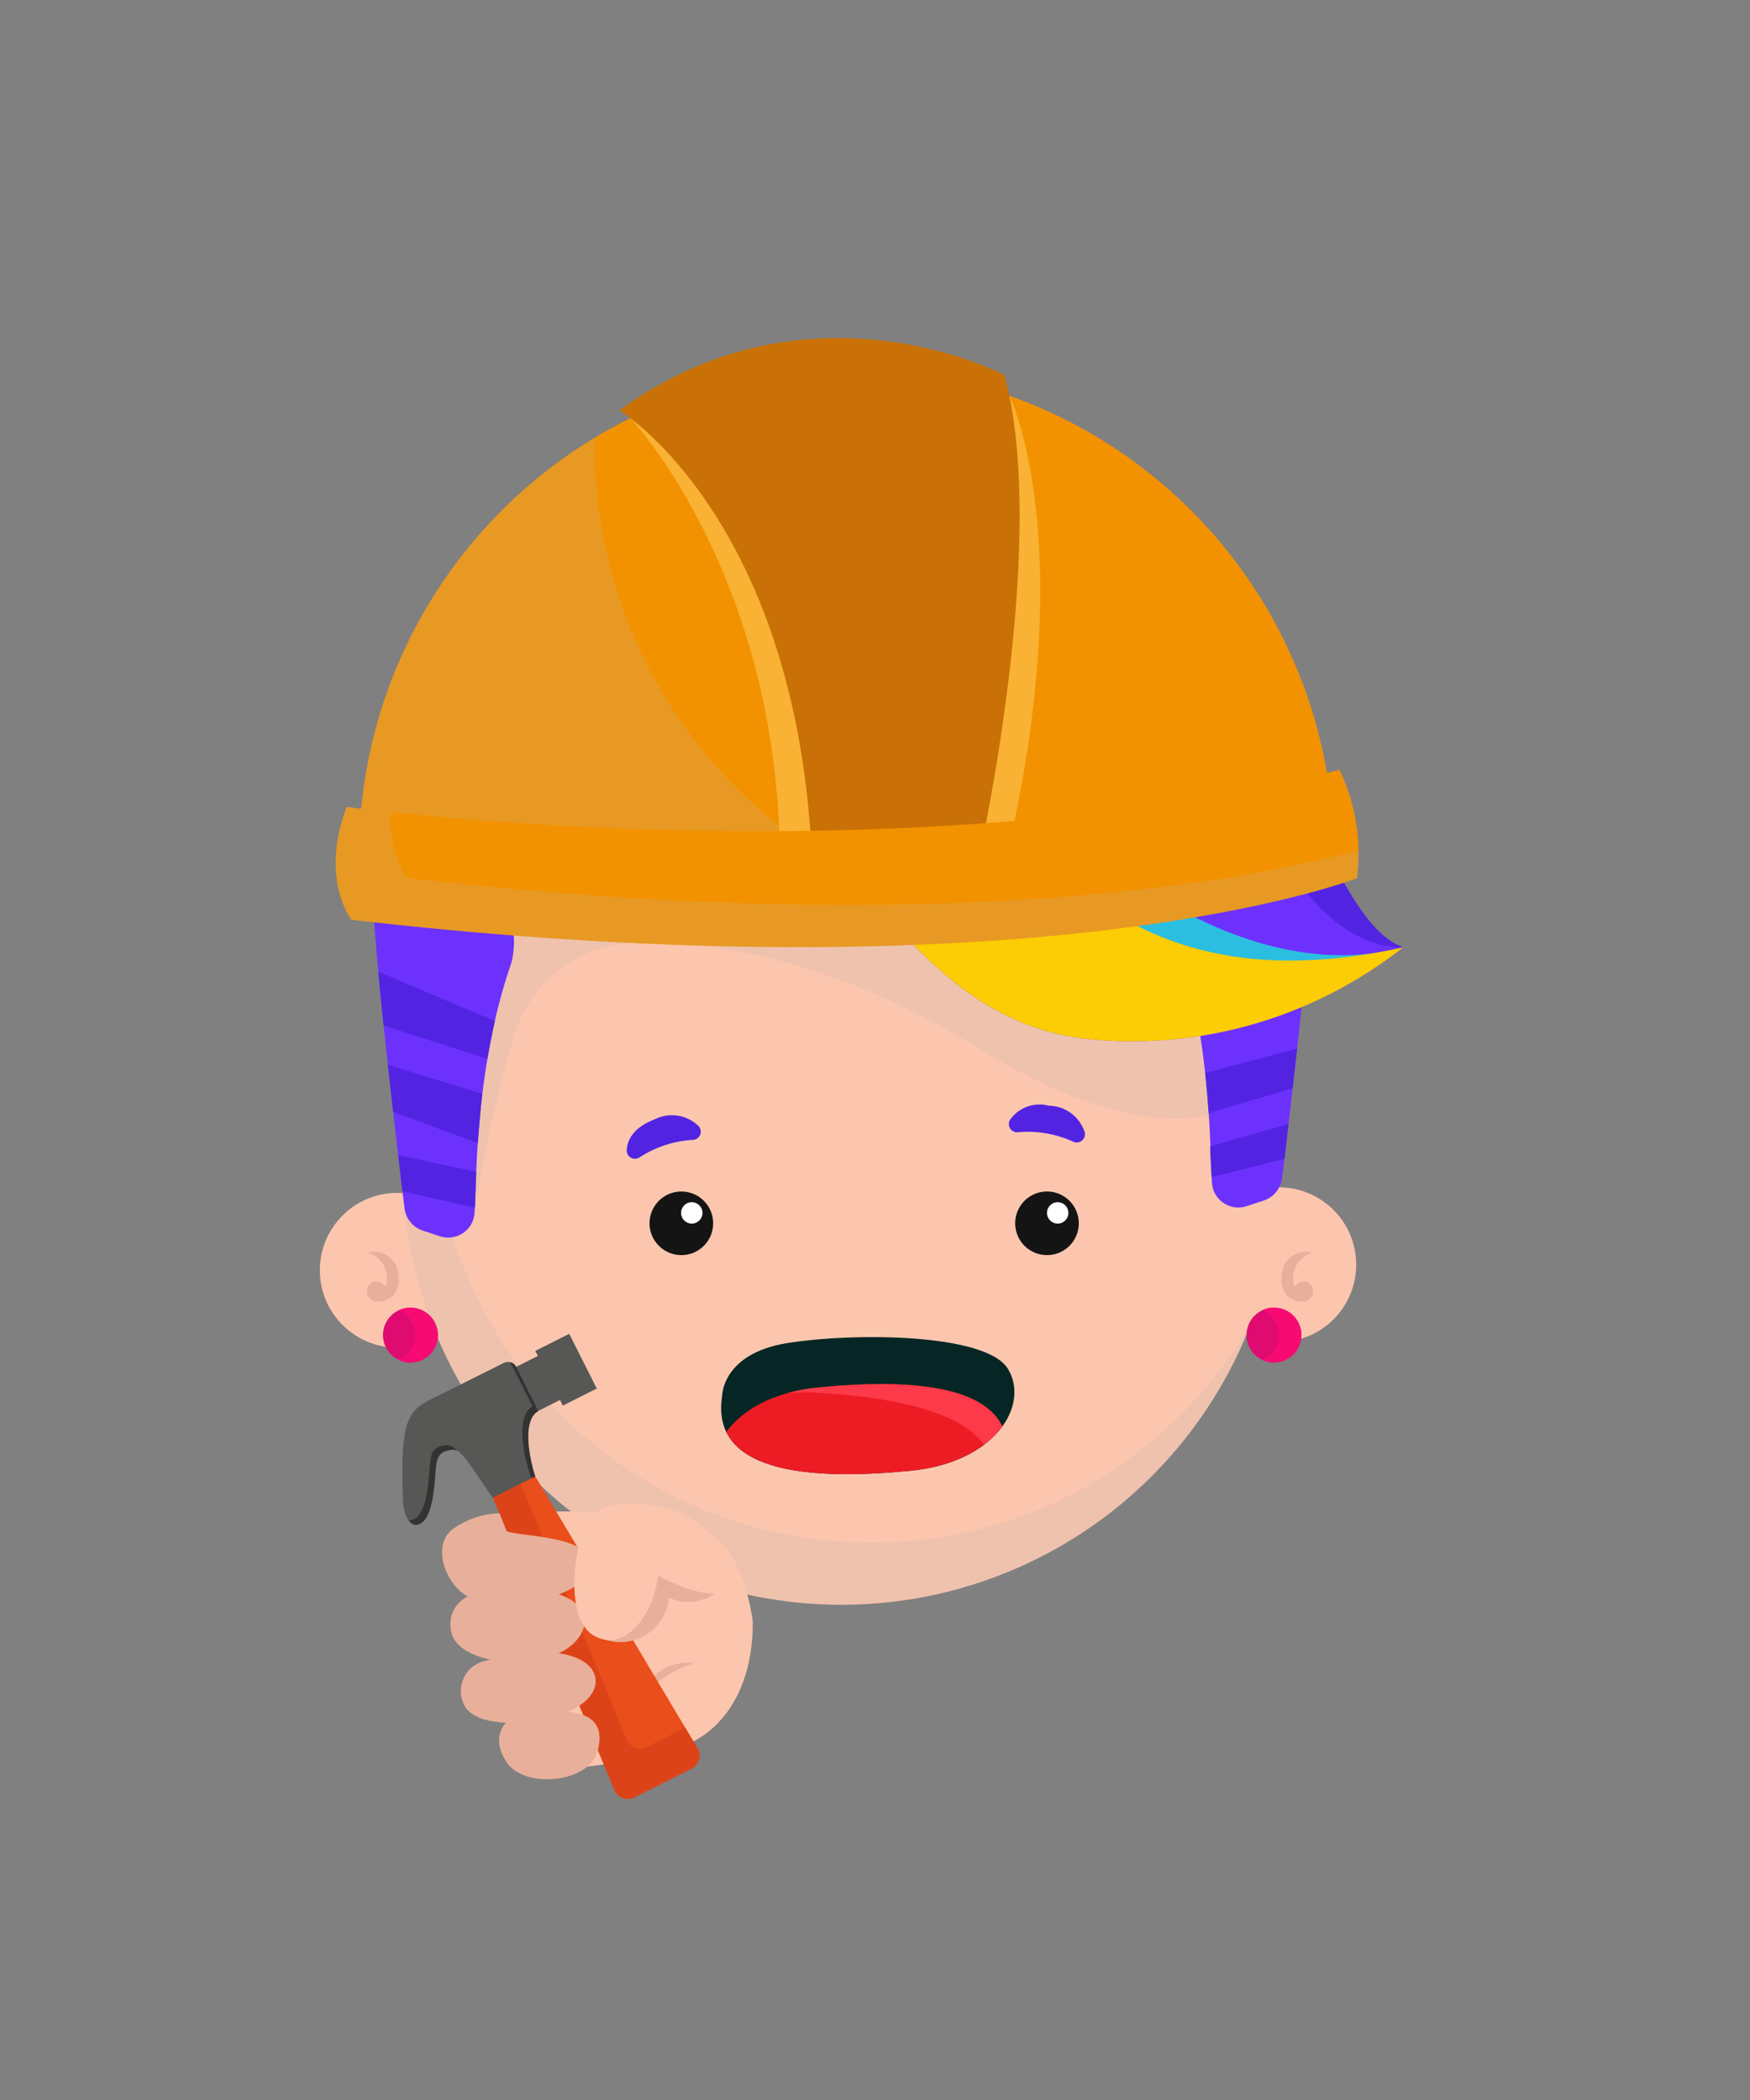 <svg xmlns="http://www.w3.org/2000/svg" width="120" height="144" viewBox="0 0 120 144">
  <rect x="0" y="0" width="120" height="144" fill="#808080" stroke="none"/>
  <g id="Grupo_3995" data-name="Grupo 3995" transform="translate(-48 -120)">
    <rect id="Rectángulo_2130" data-name="Rectángulo 2130" width="120" height="144" transform="translate(48 120)" fill="none"/>
    <g id="Grupo_40209" data-name="Grupo 40209" transform="translate(-602.542 -290.622)">
      <circle id="Elipse_1117" data-name="Elipse 1117" cx="30.09" cy="30.09" r="30.09" transform="translate(678.146 460.483)" fill="#fcc6ae"/>
      <path id="Trazado_43130" data-name="Trazado 43130" d="M687.918,511.817s2.931-14.508,2.637-14.448,8.142-15.747,27.8-5.46,25.818,10.943,25.818,10.943v6.99s-5.05,6.309-19.56-2.646c-9.886-6.1-18.126-7.343-23.444-7.261a9.005,9.005,0,0,0-8.465,6.462,96.613,96.613,0,0,0-2.681,12.136Z" transform="translate(-6.947 -24.676)" fill="#bcb5b1" opacity="0.2" style="mix-blend-mode: multiply;isolation: isolate"/>
      <circle id="Elipse_1118" data-name="Elipse 1118" cx="5.305" cy="5.305" r="5.305" transform="translate(732.927 492.037)" fill="#fcc6ae"/>
      <path id="Trazado_43131" data-name="Trazado 43131" d="M794.449,547.945a1.635,1.635,0,0,0-2.078,1.312c-.339,1.759.963,2.122,1.564,2.048a.737.737,0,0,0,.235-1.318c-.524-.277-.944.3-.944.3A1.812,1.812,0,0,1,794.449,547.945Z" transform="translate(-53.906 -51.424)" fill="#e8b09a"/>
      <path id="Trazado_43132" data-name="Trazado 43132" d="M784.983,494.746a1.86,1.86,0,0,1,2.343.191,3.5,3.5,0,0,1,1.039,2.3c.191,2.224-1.587,17.2-2.112,21.537a1.862,1.862,0,0,1-1.27,1.546l-1.159.38a1.809,1.809,0,0,1-2.373-1.543l-.005-.063c-.153-2.114-.007-9.881-2.508-17.082a1.618,1.618,0,0,1-.052-.184c-.1-.454-.444-2.343.47-3.1C780.128,498.088,783.367,495.854,784.983,494.746Z" transform="translate(-47.799 -27.37)" fill="#6d31fd"/>
      <path id="Trazado_43133" data-name="Trazado 43133" d="M781.124,512.6l8-3.388c-.106,1.149-.232,2.4-.367,3.7l-7.118,2.276C781.492,514.339,781.324,513.473,781.124,512.6Z" transform="translate(-48.872 -34.023)" fill="#422c9b"/>
      <path id="Trazado_43134" data-name="Trazado 43134" d="M788.812,525.254l-5.759,1.711c-.057-.849-.134-1.77-.241-2.743l6.307-1.686C789.016,523.464,788.913,524.376,788.812,525.254Z" transform="translate(-49.631 -40.018)" fill="#5224e2"/>
      <path id="Trazado_43135" data-name="Trazado 43135" d="M788.538,534.325l-5,1.256c-.05-.749-.1-1.661-.1-2.11l5.373-1.545C788.718,532.745,788.627,533.551,788.538,534.325Z" transform="translate(-49.912 -44.241)" fill="#5224e2"/>
      <path id="Trazado_43136" data-name="Trazado 43136" d="M682.2,471.312c-.679-5.654-.789-25.281,30.335-25.6,0,0,21.027-2.085,29.07,16.309,0,0,4.394,17.352,9.458,18.99a30.049,30.049,0,0,1-21.224,6.33c-13.291-1.117-16.9-16.458-25.023-17.576-7.687-1.057-9.557,6.149-13.389,8.294-.438.245-1.261,1.619-1.779,1.267l-6.255-4.334C682.607,474.493,682.311,472.237,682.2,471.312Z" transform="translate(-4.299 -5.43)" fill="#6d31fd"/>
      <path id="Trazado_43137" data-name="Trazado 43137" d="M683.55,474.563c-.634-5.278-.736-23.6,28.319-23.9,0,0,19.158-2.965,26.666,14.206,0,0,4.215,16.22,12.527,16.14h0c-5.064-1.638-9.458-18.99-9.458-18.99-8.043-18.394-29.07-16.309-29.07-16.309-31.124.319-31.014,19.945-30.335,25.6.111.925.407,3.181,1.193,3.682l.235.164C683.595,474.929,683.57,474.724,683.55,474.563Z" transform="translate(-4.299 -5.43)" fill="#5224e2"/>
      <path id="Trazado_43138" data-name="Trazado 43138" d="M695.831,490.76h0s-4.8-16.522,11.645-19.633c13.54-2.562,19.117,5.566,24.553,11.152s15.341,12.511,24.948,9.979c0,0-20.256,7.6-28.374.223S712.74,475.352,705.964,478.7,695.831,490.76,695.831,490.76Z" transform="translate(-10.213 -16.674)" fill="#2bbee0"/>
      <path id="Trazado_43139" data-name="Trazado 43139" d="M696.364,495.806s9.217-6.591,23.415-3.366c0,0-2.633-12.826-13.133-10.237S696.364,495.806,696.364,495.806Z" transform="translate(-10.745 -21.72)" fill="#422c9b"/>
      <path id="Trazado_43140" data-name="Trazado 43140" d="M713.937,487.313l-3.711.794c-2.478,1.832-2.976,5.337-3.014,7.392a30.764,30.764,0,0,1,3.276-.853A11.152,11.152,0,0,1,713.937,487.313Z" transform="translate(-15.625 -24.174)" fill="#241c6b"/>
      <path id="Trazado_43141" data-name="Trazado 43141" d="M701.823,489.951l-2.941,1.183a16.057,16.057,0,0,0-2.517,8.312,19.077,19.077,0,0,1,2.982-1.618A12.589,12.589,0,0,1,701.823,489.951Z" transform="translate(-10.746 -25.36)" fill="#241c6b"/>
      <path id="Trazado_43142" data-name="Trazado 43142" d="M721.8,487.3a12.434,12.434,0,0,0-3.629,6.908,32.611,32.611,0,0,1,3.75-.2,24.893,24.893,0,0,1,2.924-5.419Z" transform="translate(-20.555 -24.167)" fill="#241c6b"/>
      <path id="Trazado_43143" data-name="Trazado 43143" d="M734.161,494.932l-1.679-2.284a9.279,9.279,0,0,0-2.52,3.858,33.06,33.06,0,0,1,4.93.811A17.364,17.364,0,0,0,734.161,494.932Z" transform="translate(-25.859 -26.574)" fill="#241c6b"/>
      <circle id="Elipse_1119" data-name="Elipse 1119" cx="5.305" cy="5.305" r="5.305" transform="translate(672.474 492.42)" fill="#fcc6ae"/>
      <path id="Trazado_43144" data-name="Trazado 43144" d="M714.9,550.728a30.092,30.092,0,0,1-28.1-40.862,30.089,30.089,0,1,0,54.163,25.8A30.071,30.071,0,0,1,714.9,550.728Z" transform="translate(-4.637 -34.318)" fill="#bcb5b1" opacity="0.2" style="mix-blend-mode: multiply;isolation: isolate"/>
      <path id="Trazado_43145" data-name="Trazado 43145" d="M678.4,547.945a1.635,1.635,0,0,1,2.078,1.312c.339,1.759-.963,2.122-1.564,2.048a.737.737,0,0,1-.235-1.318c.524-.277.945.3.945.3A1.812,1.812,0,0,0,678.4,547.945Z" transform="translate(-2.65 -51.424)" fill="#e8b09a"/>
      <circle id="Elipse_1120" data-name="Elipse 1120" cx="2.182" cy="2.182" r="2.182" transform="translate(695.081 492.324)" fill="#141414"/>
      <circle id="Elipse_1121" data-name="Elipse 1121" cx="0.734" cy="0.734" r="0.734" transform="translate(697.244 493.058)" fill="#fff"/>
      <circle id="Elipse_1122" data-name="Elipse 1122" cx="2.182" cy="2.182" r="2.182" transform="translate(720.153 492.324)" fill="#141414"/>
      <path id="Trazado_43146" data-name="Trazado 43146" d="M758.972,531.459a7.492,7.492,0,0,1,3.8.651.565.565,0,0,0,.776-.667,2.628,2.628,0,0,0-2.465-1.805,2.472,2.472,0,0,0-2.645.953A.568.568,0,0,0,758.972,531.459Z" transform="translate(-38.629 -43.196)" fill="#5224e2"/>
      <circle id="Elipse_1123" data-name="Elipse 1123" cx="0.734" cy="0.734" r="0.734" transform="translate(722.335 493.058)" fill="#fff"/>
      <path id="Trazado_43147" data-name="Trazado 43147" d="M711.6,533.769a7.5,7.5,0,0,1,3.668-1.2.565.565,0,0,0,.375-.952,2.627,2.627,0,0,0-3.022-.449c-1.452.557-1.847,1.4-1.9,2.075A.568.568,0,0,0,711.6,533.769Z" transform="translate(-17.202 -43.784)" fill="#5224e2"/>
      <path id="Trazado_43148" data-name="Trazado 43148" d="M682.553,498.495a1.86,1.86,0,0,0-2.344.19,3.506,3.506,0,0,0-1.039,2.3c-.191,2.224,1.587,17.2,2.113,21.538a1.861,1.861,0,0,0,1.27,1.545l1.159.38a1.809,1.809,0,0,0,2.374-1.543l0-.063c.154-2.114.007-9.881,2.508-17.082a1.61,1.61,0,0,0,.052-.183c.1-.455.444-2.344-.47-3.1C687.407,501.836,684.169,499.6,682.553,498.495Z" transform="translate(-3.005 -29.056)" fill="#6d31fd"/>
      <path id="Trazado_43149" data-name="Trazado 43149" d="M711.086,483.581c8.117,1.117,11.731,16.458,25.022,17.576a30.048,30.048,0,0,0,21.224-6.33c-26.909,5.908-27.6-18.963-43.392-18.466-21.262.668-17.753,16.969-17.753,16.969C696.985,489.025,702.617,482.416,711.086,483.581Z" transform="translate(-10.569 -19.244)" fill="#fccc05"/>
      <path id="Trazado_43150" data-name="Trazado 43150" d="M687.757,516.346l-8-3.388c.107,1.149.232,2.4.367,3.7l7.118,2.276C687.39,518.088,687.558,517.221,687.757,516.346Z" transform="translate(-3.278 -35.709)" fill="#5224e2"/>
      <path id="Trazado_43151" data-name="Trazado 43151" d="M681.312,527.784l5.809,2.15c.057-.848.192-2.42.3-3.394l-6.472-1.988C681.051,525.481,681.211,526.906,681.312,527.784Z" transform="translate(-3.811 -40.925)" fill="#5224e2"/>
      <path id="Trazado_43152" data-name="Trazado 43152" d="M684.506,498.992l5.385,3.326A10.057,10.057,0,0,0,684.506,498.992Z" transform="translate(-5.412 -29.427)" fill="#5224e2"/>
      <path id="Trazado_43153" data-name="Trazado 43153" d="M682.231,535.819l.295,2.477,4.969,1.14.094-2.461Z" transform="translate(-4.388 -45.993)" fill="#5224e2"/>
      <g id="Grupo_40203" data-name="Grupo 40203" transform="translate(699.992 502.309)">
        <path id="Trazado_43154" data-name="Trazado 43154" d="M722.557,562.548s-.016-2.9,4.438-3.626,13.682-.713,15.172,1.78-.885,6.405-6.7,6.971S721.672,568.2,722.557,562.548Z" transform="translate(-722.49 -558.506)" fill="#062625"/>
        <path id="Trazado_43155" data-name="Trazado 43155" d="M742.057,567.263c-1.539-3.181-7.813-3.133-12.619-2.665-3.107.3-5.222,1.561-6.3,3.046,1.539,3.181,7.812,3.133,12.619,2.665C738.863,570.007,740.978,568.748,742.057,567.263Z" transform="translate(-722.781 -561.142)" fill="#ed1c24"/>
        <path id="Trazado_43156" data-name="Trazado 43156" d="M732.681,564.948c4.3.247,9.7,1.006,11.552,3.567a6.05,6.05,0,0,0,1.248-1.252c-1.539-3.181-7.813-3.133-12.619-2.665a12.307,12.307,0,0,0-2.114.387A12.471,12.471,0,0,1,732.681,564.948Z" transform="translate(-726.204 -561.142)" fill="#fc3a49"/>
      </g>
      <g id="Grupo_40204" data-name="Grupo 40204" transform="translate(676.802 500.29)">
        <circle id="Elipse_1124" data-name="Elipse 1124" cx="1.882" cy="1.882" r="1.882" transform="translate(0)" fill="#e00b71"/>
        <path id="Trazado_43157" data-name="Trazado 43157" d="M683.128,554.838a1.867,1.867,0,0,0-.774.17,1.876,1.876,0,0,1,0,3.424,1.881,1.881,0,1,0,.774-3.594Z" transform="translate(-681.246 -554.838)" fill="#f80a73"/>
      </g>
      <g id="Grupo_40205" data-name="Grupo 40205" transform="translate(736.015 500.29)">
        <circle id="Elipse_1125" data-name="Elipse 1125" cx="1.882" cy="1.882" r="1.882" fill="#e00b71"/>
        <path id="Trazado_43158" data-name="Trazado 43158" d="M790.752,554.838a1.869,1.869,0,0,0-.774.17,1.876,1.876,0,0,1,0,3.424,1.881,1.881,0,1,0,.774-3.594Z" transform="translate(-788.87 -554.838)" fill="#f80a73"/>
      </g>
      <g id="Grupo_40206" data-name="Grupo 40206" transform="translate(675.525 432.068) rotate(3)">
        <path id="Trazado_43159" data-name="Trazado 43159" d="M66.724,30.5A33.425,33.425,0,1,0,.13,36.35a238.877,238.877,0,0,0,34.723.134A134.978,134.978,0,0,0,66.724,30.5Z" transform="translate(1.533 1.988)" fill="#f39200"/>
        <path id="Trazado_43160" data-name="Trazado 43160" d="M26.6,24.3A33.338,33.338,0,0,1,14.681,0,33.412,33.412,0,0,0,.13,30.6a238.876,238.876,0,0,0,34.723.134c1-.072,1.972-.154,2.936-.243A33.321,33.321,0,0,1,26.6,24.3Z" transform="translate(1.533 7.737)" fill="#bcb5b1" opacity="0.2" style="mix-blend-mode: multiply;isolation: isolate"/>
        <path id="Trazado_43161" data-name="Trazado 43161" d="M4.727,0S10.4,10.013,5.886,33.285L0,33.565S5.766,11.3,4.727,0Z" transform="translate(39.736 3.36)" fill="#f9b233"/>
        <path id="Trazado_43162" data-name="Trazado 43162" d="M0,0S10.967,10.41,11.866,30.44l5.562-.413S14.208,2,0,0Z" transform="translate(18.597 6.26)" fill="#f9b233"/>
        <path id="Trazado_43163" data-name="Trazado 43163" d="M0,5.765S12.842,12.683,14.879,36.68a44.762,44.762,0,0,0,11.228-.8s3.9-22.532.129-33.911C26.237,1.97,12.545-4.4,0,5.765Z" transform="translate(17.818)" fill="#c97106"/>
        <path id="Trazado_43164" data-name="Trazado 43164" d="M.566,6.093S37.781,9.244,68.42,0A13.3,13.3,0,0,1,70,7.352S49.176,16.8,1.3,13.807C1.3,13.807-1.045,11.142.566,6.093Z" transform="translate(0 27.806)" fill="#f39200"/>
        <path id="Trazado_43165" data-name="Trazado 43165" d="M4.938,5.3A7.055,7.055,0,0,1,3.646.856C1.667.749.566.656.566.656-1.045,5.7,1.3,8.369,1.3,8.369,49.176,11.358,70,1.914,70,1.914A11.6,11.6,0,0,0,70.017,0C62.187,2.54,41.41,7.6,4.938,5.3Z" transform="translate(0 33.243)" fill="#bcb5b1" opacity="0.2" style="mix-blend-mode: multiply;isolation: isolate"/>
      </g>
      <g id="Grupo_40208" data-name="Grupo 40208" transform="translate(678.131 502.082)">
        <path id="Trazado_43166" data-name="Trazado 43166" d="M697.4,580.306s-3.243,6.062,2.632,17.542c0,0,5.774-.38,8.756-1.82,2.168-1.047,4.222-3.719,4.179-8.307,0,0-.611-5.165-3.378-6.158A34.5,34.5,0,0,0,697.4,580.306Z" transform="translate(-688.941 -568.026)" fill="#fcc6ae"/>
        <path id="Trazado_43167" data-name="Trazado 43167" d="M710.811,602.661s1.4-3.95,4.556-3.538A8.649,8.649,0,0,0,710.811,602.661Z" transform="translate(-695.376 -576.536)" fill="#e8b09a"/>
        <g id="Grupo_40207" data-name="Grupo 40207" transform="translate(0 0)">
          <path id="Trazado_43168" data-name="Trazado 43168" d="M702.1,596.5a.989.989,0,0,0,1.334.423l3.916-1.97a.99.99,0,0,0,.456-1.323l-11.545-19.341a.989.989,0,0,0-1.334-.422l-1.015.511a.99.99,0,0,0-.456,1.323Z" transform="translate(-687.521 -565.138)" fill="#e94e1b"/>
          <path id="Trazado_43169" data-name="Trazado 43169" d="M706.918,592.221l-2.63,1.323a.99.99,0,0,1-1.334-.422l-7.981-19.2c-.016.007-.034.011-.05.019l-1.015.511a.99.99,0,0,0-.456,1.323l8.644,20.8a.99.99,0,0,0,1.335.423l3.916-1.97a.99.99,0,0,0,.456-1.323Z" transform="translate(-687.521 -565.212)" fill="#dd4319"/>
          <path id="Trazado_43170" data-name="Trazado 43170" d="M695.568,564.863l4.07-2.047-1.518-3.019-4.439,2.232Z" transform="translate(-687.67 -558.86)" fill="#575756"/>
          <path id="Trazado_43171" data-name="Trazado 43171" d="M682.795,571.023c-.23-6.347.551-6.166,2.921-7.358,1.96-.987,2.769-1.383,4.028-2.016a.636.636,0,0,1,.818.289l1.52,3.022c-1.277.687-.523,3.941-.211,4.485l-2.918,1.468s-1.129-1.65-1.514-2.194c-.683-.962-.914-1.154-1.353-1.092-1.322.183-.878,1.112-1.253,3.3-.192,1.116-.575,1.829-1.16,1.842C683.33,572.78,682.839,572.228,682.795,571.023Z" transform="translate(-682.756 -559.666)" fill="#575756"/>
          <path id="Trazado_43172" data-name="Trazado 43172" d="M683.618,577.121c.585-.013.966-.725,1.159-1.841.377-2.191-.068-3.121,1.254-3.3a.8.8,0,0,1,.779.35.707.707,0,0,0-.379-.036c-1.322.184-.878,1.114-1.253,3.3-.192,1.116-.575,1.828-1.16,1.841a.645.645,0,0,1-.491-.326A.379.379,0,0,0,683.618,577.121Z" transform="translate(-683.103 -564.333)" fill="#333332"/>
          <path id="Trazado_43173" data-name="Trazado 43173" d="M697.675,569.595c-.5-1.178-1.18-4.263.056-4.928l-1.52-3.022-.008-.012a.714.714,0,0,1,.408.326l1.52,3.023c-1.056.567-.706,2.908-.212,4.489Z" transform="translate(-688.805 -559.686)" fill="#333332"/>
          <rect id="Rectángulo_5588" data-name="Rectángulo 5588" width="2.607" height="4.203" transform="matrix(0.893, -0.449, 0.449, 0.893, 9.117, 1.172)" fill="#575756"/>
        </g>
        <path id="Trazado_43174" data-name="Trazado 43174" d="M692.131,581.685l-.49-1.223a5.776,5.776,0,0,0-3.1,1.018c-1.714,1.11-.577,4.4,1.661,5.018s6.58-.243,7.4-1.826C699.018,581.924,693.019,582.118,692.131,581.685Z" transform="translate(-684.985 -568.155)" fill="#e8b09a"/>
        <path id="Trazado_43175" data-name="Trazado 43175" d="M690.6,590.237a2.113,2.113,0,0,0-1.775,2.663c.484,2.339,6.592,2.817,8.561.558C698.979,591.634,697.3,589.073,690.6,590.237Z" transform="translate(-685.456 -572.421)" fill="#e8b09a"/>
        <path id="Trazado_43176" data-name="Trazado 43176" d="M691.713,598.375a2.112,2.112,0,0,0-1.521,2.816c.7,2.285,6.931,1.544,8.576-.233S698.281,596.6,691.713,598.375Z" transform="translate(-686.04 -575.944)" fill="#e8b09a"/>
        <path id="Trazado_43177" data-name="Trazado 43177" d="M715.069,587.215l-3.373-3.934-3.112,1.319-1.731,4.955.569.815a3.343,3.343,0,0,0,4.452-2.849,3.231,3.231,0,0,0,3.2-.305" transform="translate(-693.595 -569.424)" fill="#e8b09a"/>
        <path id="Trazado_43178" data-name="Trazado 43178" d="M714.387,585.375s.548-3.181-1.746-4.819c-2.15-1.533-5.909-1.794-7.177-.542s-2.057,6.946-.02,8.225,4.1-1.074,4.507-4.061C709.95,584.178,712.637,585.728,714.387,585.375Z" transform="translate(-692.4 -567.597)" fill="#fcc6ae"/>
        <path id="Trazado_43179" data-name="Trazado 43179" d="M695.294,605.939s-1.123,1,.069,2.751,5.569,1.448,6.2-.8-1.049-2.607-2.053-2.7A16.9,16.9,0,0,0,695.294,605.939Z" transform="translate(-688.18 -579.271)" fill="#e8b09a"/>
      </g>
    </g>
  </g>
</svg>
